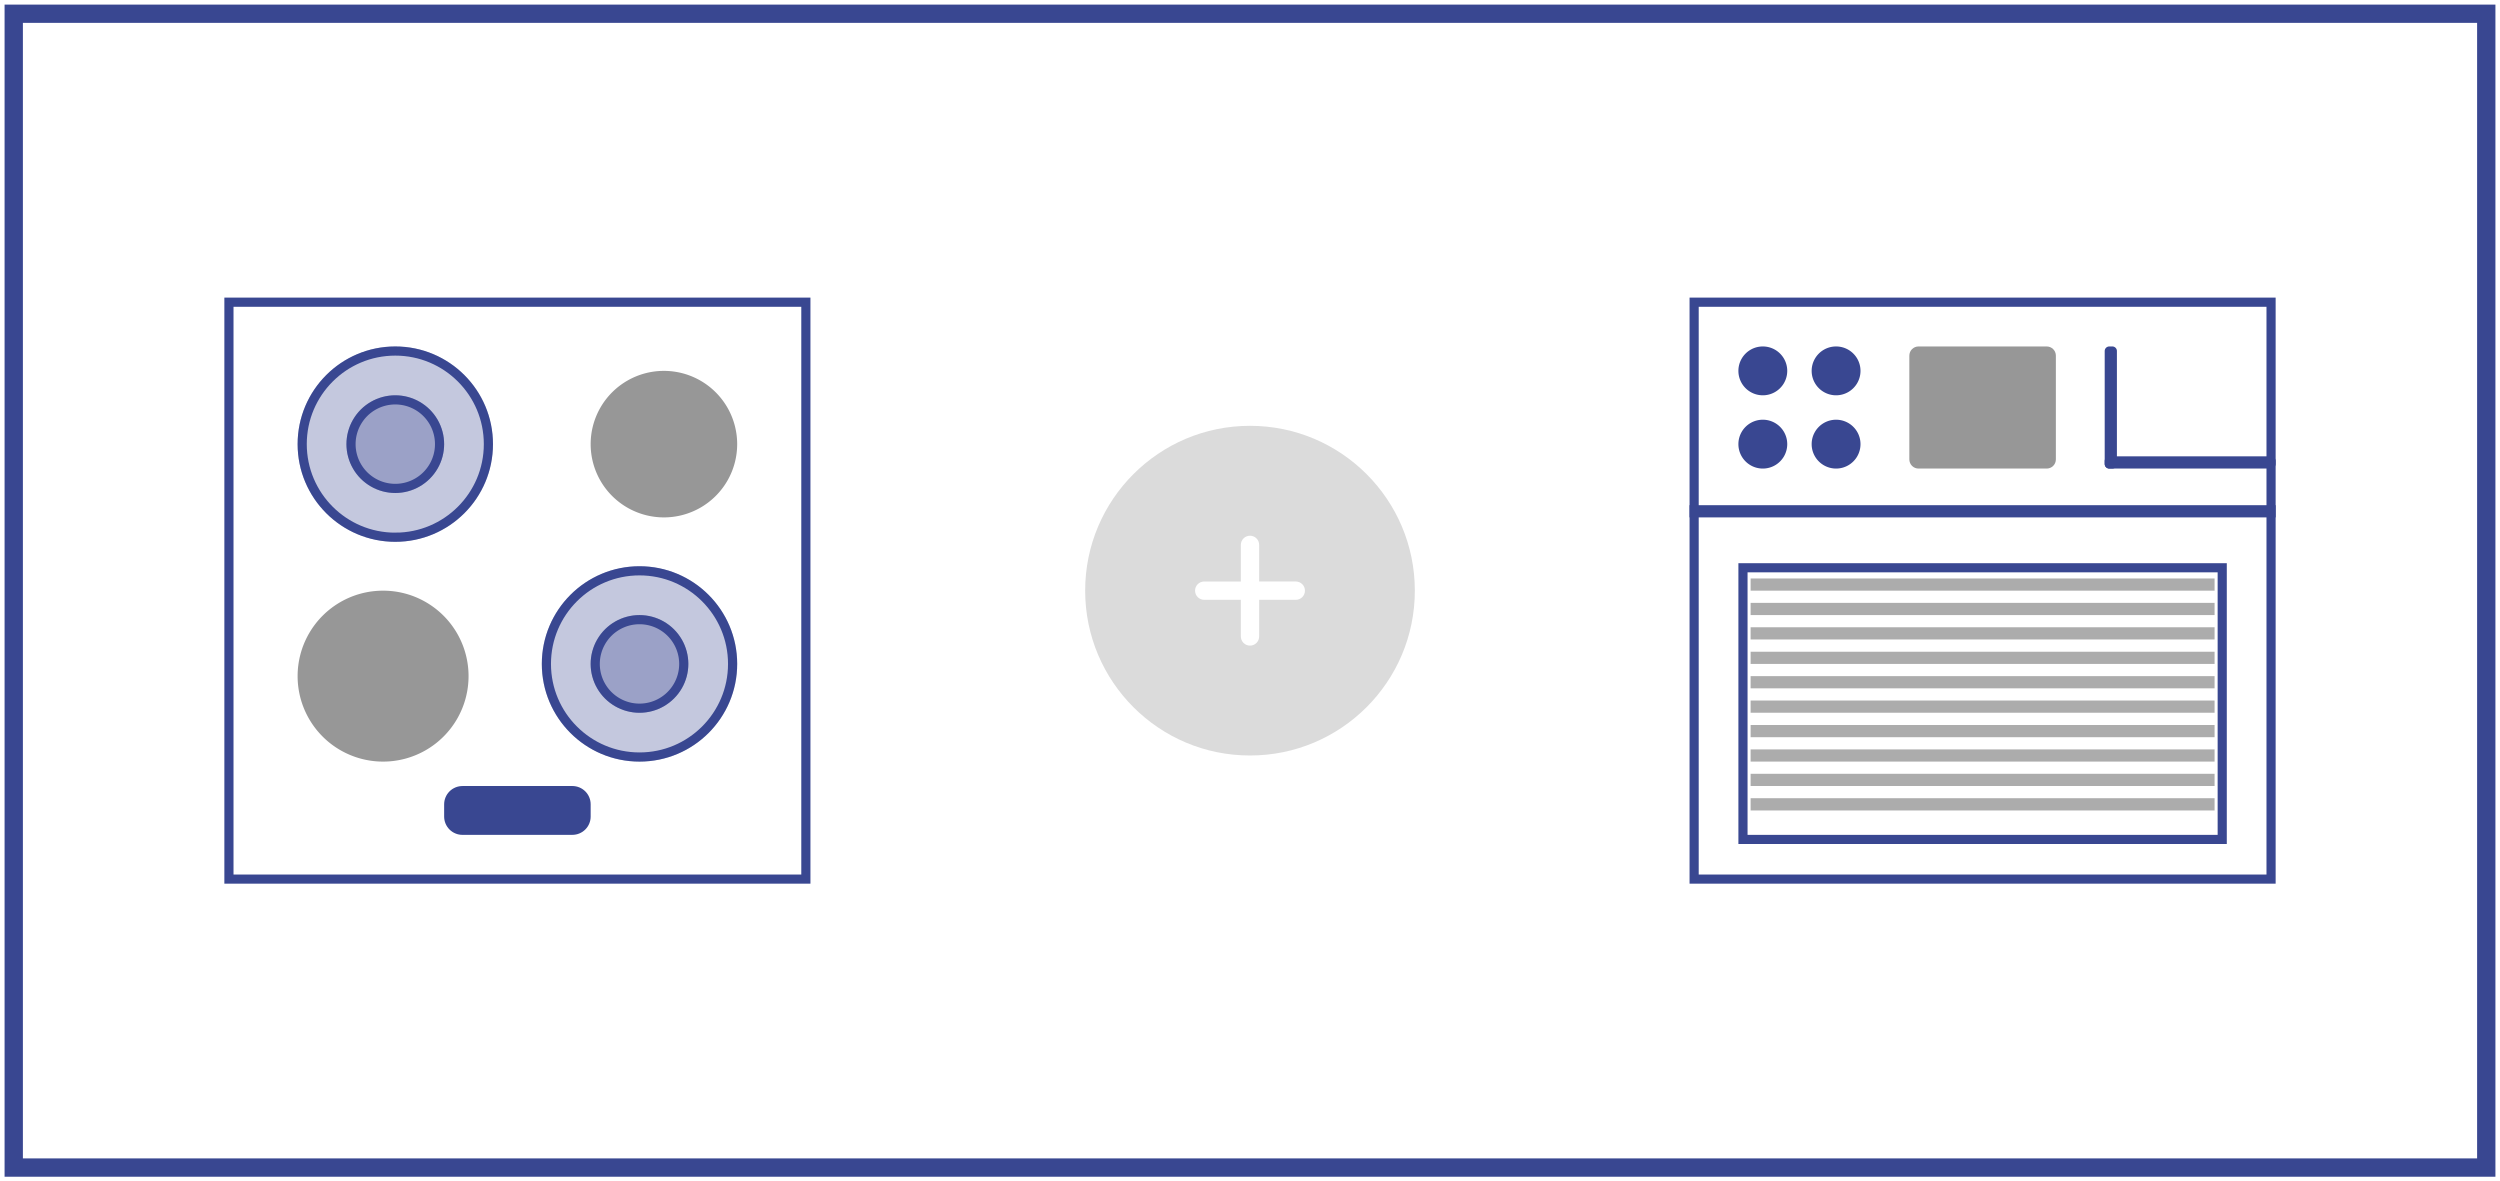 <svg width="273" height="129" xmlns:xlink="http://www.w3.org/1999/xlink" xmlns="http://www.w3.org/2000/svg"><defs><clipPath id="h"><use xlink:href="#a"/></clipPath><clipPath id="i"><use xlink:href="#b"/></clipPath><clipPath id="k"><use xlink:href="#c"/></clipPath><clipPath id="l"><use xlink:href="#d"/></clipPath><clipPath id="m"><use xlink:href="#e"/></clipPath><clipPath id="n"><use xlink:href="#f"/></clipPath><clipPath id="o"><use xlink:href="#g"/></clipPath><path d="M0 0h272v128H0V0z" id="a"/><path d="M0 0h64v64H0V0z" id="b"/><path d="M0 0h53.333v30.667H0V0z" transform="translate(5.333 28)" id="c"/><path d="M10.667 21.333c5.89 0 10.666-4.775 10.666-10.666S16.558 0 10.667 0 0 4.776 0 10.667c0 5.89 4.776 10.666 10.667 10.666z" transform="translate(34.667 29.333)" id="d"/><path d="M5.333 10.667A5.333 5.333 0 105.333 0a5.333 5.333 0 000 10.667z" transform="translate(40 34.667)" id="e"/><path d="M10.667 21.333c5.89 0 10.666-4.775 10.666-10.666S16.558 0 10.667 0 0 4.776 0 10.667c0 5.89 4.776 10.666 10.667 10.666z" transform="translate(8 5.333)" id="f"/><path d="M5.333 10.667A5.333 5.333 0 105.333 0a5.333 5.333 0 000 10.667z" transform="translate(13.333 10.667)" id="g"/><filter filterUnits="userSpaceOnUse" color-interpolation-filters="sRGB" id="j"><feFlood flood-opacity="0" result="BackgroundImageFix"/><feColorMatrix in="SourceAlpha" values="0 0 0 0 0 0 0 0 0 0 0 0 0 0 0 0 0 0 127 0"/><feOffset dy="1"/><feGaussianBlur stdDeviation="1.5"/><feColorMatrix values="0 0 0 0 0.592 0 0 0 0 0.592 0 0 0 0 0.592 0 0 0 0.365 0"/><feBlend in2="BackgroundImageFix" result="effect0_dropShadow"/><feBlend in="SourceGraphic" in2="effect0_dropShadow" result="shape"/></filter></defs><g transform="translate(.5 .5)"><use fill="#FFF" xlink:href="#a"/><g clip-path="url(#h)"><use xlink:href="#a" fill="none" stroke="#394791" stroke-width="4"/></g></g><path d="M136.5 82.5c9.941 0 18-8.059 18-18s-8.059-18-18-18-18 8.059-18 18 8.059 18 18 18z" fill-opacity=".143"/><path d="M136.501 58.5h-.002q-.098 0-.195.02-.096.018-.187.056-.091.038-.173.092-.082.055-.151.125-.07.07-.125.151-.054.082-.092.173-.038.09-.057.187-.019.097-.019.195V63.5h-4.001q-.098 0-.195.02-.096.018-.187.056-.091.038-.173.092-.082.055-.151.125-.07.07-.125.151-.054.082-.092.173-.038.09-.057.187-.019.097-.019.195v.002q0 .098.02.195.018.096.056.187.038.091.092.173.055.082.125.151.07.07.151.125.082.054.173.092.09.038.187.057.097.019.195.019h4.001v4.001q0 .098.02.195.018.096.056.187.038.091.092.173.055.082.125.151.07.07.151.125.082.054.173.092.09.038.187.057.097.019.195.019h.002q.098 0 .195-.02.096-.018.187-.056.091-.038.173-.092.082-.055.151-.125.07-.07.125-.151.054-.082.092-.173.038-.09.057-.187.019-.097.019-.195V65.5h4.001q.098 0 .195-.02.096-.018.187-.056.091-.038.173-.092.082-.055.151-.125.07-.07.125-.151.054-.082.092-.173.038-.09.057-.187.019-.097.019-.195v-.002q0-.098-.02-.195-.018-.096-.056-.187-.038-.091-.092-.173-.055-.082-.125-.151-.07-.07-.151-.125-.082-.054-.173-.092-.09-.038-.187-.057-.097-.019-.195-.019H137.5v-4.001q0-.098-.02-.195-.018-.096-.056-.187-.038-.091-.092-.173-.055-.082-.125-.151-.07-.07-.151-.125-.082-.054-.173-.092-.09-.038-.187-.057-.097-.019-.195-.019z" fill="#FFF" fill-rule="evenodd"/><g clip-path="url(#i)" transform="translate(184.5 32.5)"><use xlink:href="#b" fill="none" stroke="#394791" stroke-width="2"/></g><path d="M184.5 55.167h64V56.5h-64v-1.333z" fill="#394791"/><g filter="url(#j)" transform="translate(184.5 32.5)"><use fill="#FFF" fill-opacity=".31" xlink:href="#c"/><g clip-path="url(#k)"><use xlink:href="#c" fill="none" stroke="#394791" stroke-width="2"/></g></g><path d="M209.499 37.833h14.002q.098 0 .195.02.096.019.187.056.091.038.173.093.082.054.151.124.07.07.125.151.054.082.092.173.038.09.057.187.019.097.019.195v11.336q0 .098-.02.195-.018.096-.056.187-.038.09-.092.173-.055.082-.125.151-.07.07-.151.124-.082.055-.173.093-.09.037-.187.056-.097.02-.195.02h-14.002q-.098 0-.195-.02-.096-.019-.187-.056-.091-.038-.173-.093-.082-.054-.151-.124-.07-.07-.125-.151-.054-.082-.092-.173-.038-.091-.057-.187-.019-.097-.019-.195V38.832q0-.098.02-.195.018-.096.056-.187.038-.09.092-.173.055-.081.125-.151.07-.07.151-.124.082-.055.173-.093.09-.037.187-.056.097-.02.195-.02z" fill="#979797"/><path d="M200.5 43.167a2.667 2.667 0 100-5.334 2.667 2.667 0 000 5.334zm-8 0a2.667 2.667 0 100-5.334 2.667 2.667 0 000 5.334zm8 8a2.667 2.667 0 100-5.334 2.667 2.667 0 000 5.334zm-8 0a2.667 2.667 0 100-5.334 2.667 2.667 0 000 5.334zm37.832-13.334h.336q.049 0 .097.01t.094.028q.045.02.086.046.04.028.076.062.034.035.062.076.027.041.046.086.018.046.028.094.01.048.01.097v12.336q0 .049-.01.097t-.028.094q-.02.045-.046.086-.028.04-.062.076-.035.034-.076.062-.041.027-.086.046-.046.019-.094.028-.048.01-.097.01h-.336q-.049 0-.097-.01t-.094-.028q-.045-.02-.086-.046-.04-.028-.076-.062-.034-.035-.062-.076-.027-.041-.046-.086-.018-.046-.028-.094-.01-.048-.01-.097V38.332q0-.049.01-.097t.028-.094q.02-.045.046-.086.028-.04.062-.076.035-.034.076-.062.041-.027.086-.046.046-.018.094-.028.048-.01.097-.01z" fill="#394791"/><path d="M230.332 49.833h17.669q.05 0 .097.01.049.01.094.028.045.02.086.046.041.028.076.062.035.035.062.076.027.041.046.086.019.046.028.094.01.048.01.097v.336q0 .049-.01.097t-.028.094q-.019.045-.046.086-.027.04-.062.076-.035.034-.076.062-.04.027-.086.046-.045.018-.094.028-.048.01-.097.01h-17.669q-.049 0-.097-.01t-.094-.028q-.045-.02-.086-.046-.04-.028-.076-.062-.034-.035-.062-.076-.027-.041-.046-.086-.018-.046-.028-.094-.01-.048-.01-.097v-.336q0-.049.01-.097t.028-.094q.02-.045.046-.086.028-.04.062-.076.035-.034.076-.062.041-.027.086-.046.046-.018.094-.028.048-.01.097-.01z" fill="#394791"/><path d="M191.167 63.167h50.666V64.5h-50.666v-1.333zm0 2.666h50.666v1.334h-50.666v-1.334zm0 2.667h50.666v1.333h-50.666V68.5zm0 2.667h50.666V72.5h-50.666v-1.333zm0 2.666h50.666v1.334h-50.666v-1.334zm0 2.667h50.666v1.333h-50.666V76.5zm0 2.667h50.666V80.5h-50.666v-1.333zm0 5.333h50.666v1.333h-50.666V84.5zm0 2.667h50.666V88.5h-50.666v-1.333zm0-5.334h50.666v1.334h-50.666v-1.334z" fill="#979797" fill-opacity=".8"/><g clip-path="url(#i)" transform="translate(24.5 32.5)"><use xlink:href="#b" fill="none" stroke="#394791" stroke-width="2"/></g><g transform="translate(24.5 32.5)"><use fill="#394791" fill-opacity=".298" xlink:href="#d"/><g clip-path="url(#l)"><use xlink:href="#d" fill="none" stroke="#394791" stroke-width="2"/></g></g><g transform="translate(24.5 32.5)"><use fill="#394791" fill-opacity=".298" xlink:href="#e"/><g clip-path="url(#m)"><use xlink:href="#e" fill="none" stroke="#394791" stroke-width="2"/></g></g><g transform="translate(24.5 32.5)"><use fill="#394791" fill-opacity=".298" xlink:href="#f"/><g clip-path="url(#n)"><use xlink:href="#f" fill="none" stroke="#394791" stroke-width="2"/></g></g><g transform="translate(24.5 32.5)"><use fill="#394791" fill-opacity=".298" xlink:href="#g"/><g clip-path="url(#o)"><use xlink:href="#g" fill="none" stroke="#394791" stroke-width="2"/></g></g><path d="M50.499 85.833h12.002q.098 0 .196.01t.194.029q.096.019.19.047.094.029.185.066.09.038.177.084.087.047.169.101.081.055.157.117.076.062.146.132.069.07.131.145.063.076.117.158.055.081.101.168.046.087.084.177.037.091.066.185.028.094.048.19.019.097.028.194.01.098.01.196v1.336q0 .098-.01.196-.01.097-.028.194-.02.096-.048.19-.029.094-.066.185-.038.09-.084.177-.046.087-.1.168-.055.082-.118.158-.062.076-.131.145-.07.07-.146.132-.076.062-.157.117-.082.054-.169.1-.086.047-.177.084-.09.038-.185.067-.094.028-.19.047-.096.02-.194.029-.098.01-.196.01H50.499q-.098 0-.196-.01t-.194-.029q-.096-.019-.19-.047-.094-.029-.185-.067-.09-.037-.177-.083-.087-.047-.169-.101-.081-.055-.157-.117-.076-.062-.146-.132-.069-.07-.131-.145-.063-.076-.117-.158-.055-.081-.101-.168-.046-.087-.084-.177-.037-.091-.066-.185-.028-.094-.048-.19-.019-.097-.028-.194-.01-.098-.01-.196v-1.336q0-.098.01-.196.01-.097.028-.194.02-.096.048-.19.029-.094.066-.185.038-.09.084-.177.046-.087.1-.168.055-.082.118-.158.062-.076.131-.145.07-.07.146-.132.076-.062.157-.117.082-.054.169-.1.086-.047.177-.085.09-.037.185-.066.094-.028.19-.047.096-.02.194-.029.098-.01.196-.01z" fill="#394791"/><path d="M41.833 83.167a9.333 9.333 0 100-18.667 9.333 9.333 0 000 18.667zM72.5 56.5a8 8 0 100-16 8 8 0 000 16z" fill="#979797"/></svg>